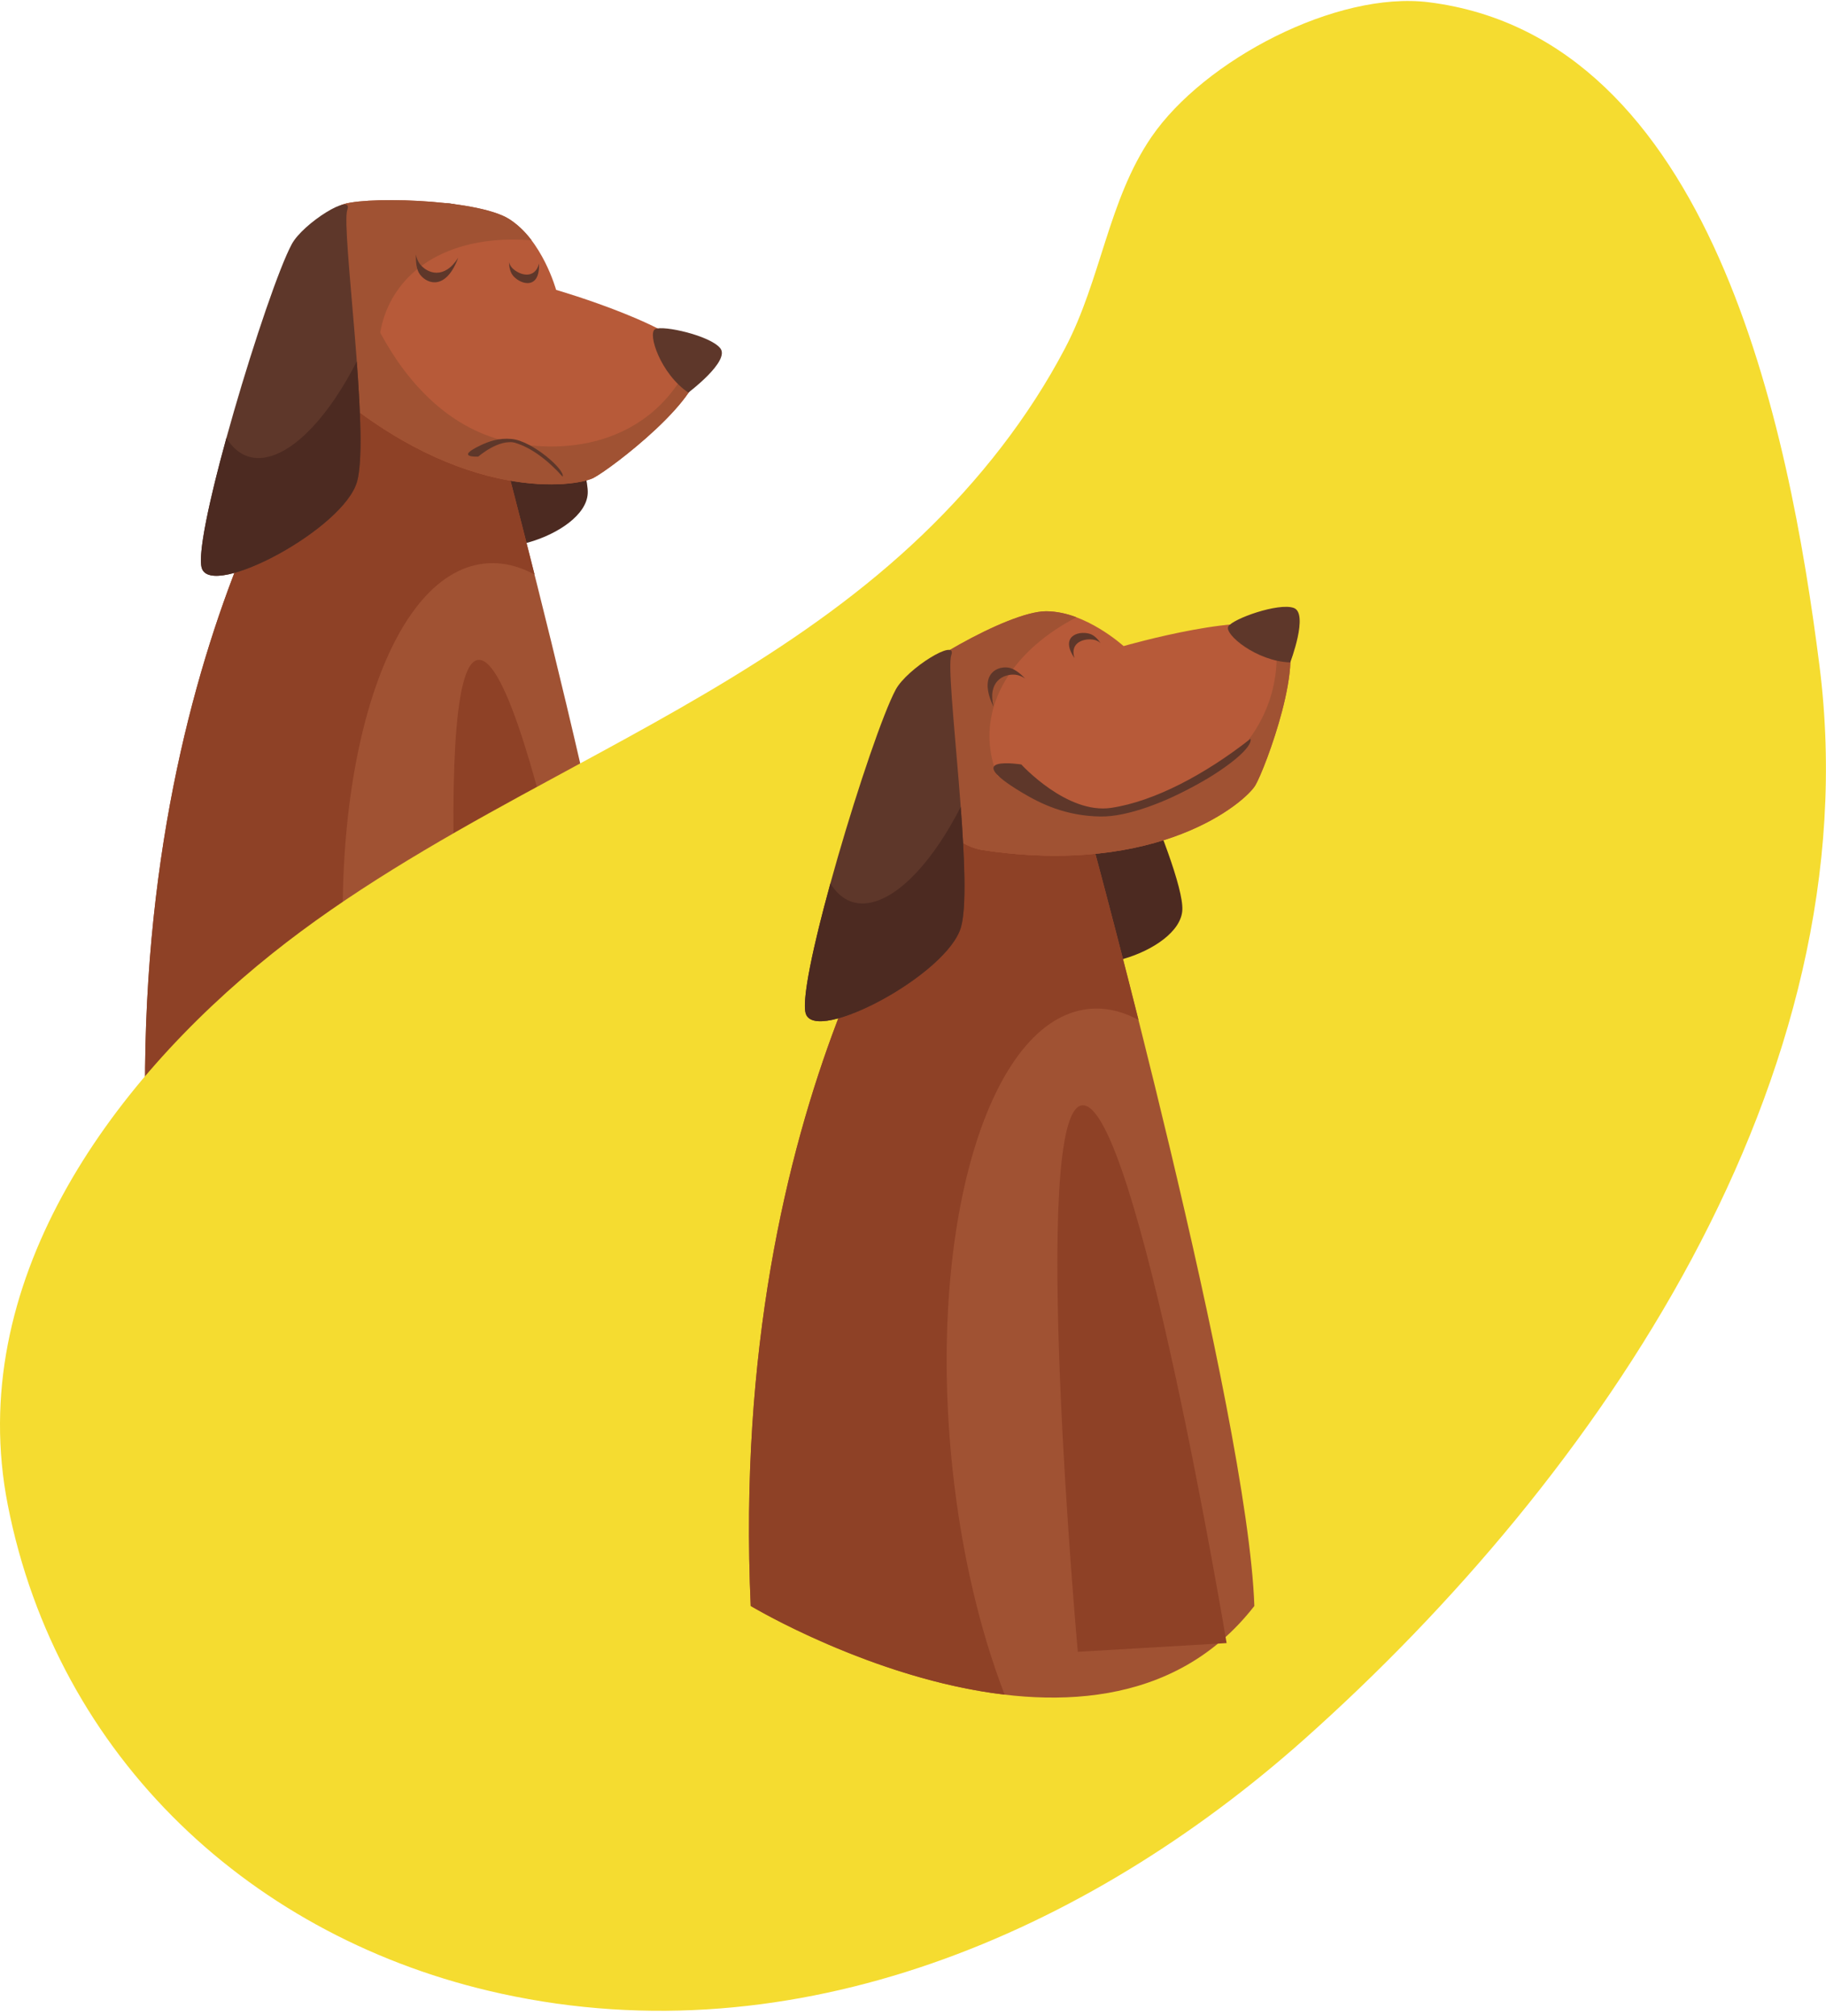 <svg width="298" height="329" viewBox="0 0 298 329" fill="none" xmlns="http://www.w3.org/2000/svg">
<g clip-path="url(#clip0)">
<path d="M75.941 34.314C80.21 39.197 96.236 73.535 95.918 80.503C95.6 87.472 77.586 92.995 74.677 86.216C71.767 79.436 69.539 38.118 68.242 35.759C66.945 33.4 73.958 32.043 75.941 34.314Z" fill="#4C2A21"/>
<path d="M23.947 189.399C20.212 106.091 54.898 61.234 54.898 61.234L79.452 63.888C79.452 63.888 105.082 157.88 106.152 189.399C79.983 223.032 23.947 189.399 23.947 189.399Z" fill="#A05233"/>
<path d="M77.33 196.866C77.33 196.866 69.324 107.953 78.132 107.684C86.939 107.416 101.616 195.442 101.616 195.442L77.33 196.866Z" fill="#8E4126"/>
<path d="M56.893 167.135C52.734 128.356 62.335 94.738 78.338 92.067C81.321 91.568 84.313 92.182 87.237 93.756C82.863 76.375 79.461 63.895 79.461 63.895L54.907 61.241C54.907 61.241 20.212 106.083 23.947 189.4C23.947 189.4 43.8 201.31 65.386 203.867C61.392 193.487 58.37 180.918 56.893 167.135Z" fill="#8E4126"/>
<path d="M53.598 63.228C75.706 82.29 94.037 79.406 96.817 77.999C99.597 76.593 115.606 64.434 113.984 58.999C112.363 53.564 90.754 47.304 90.754 47.304C90.754 47.304 88.519 39.162 83.09 35.747C77.66 32.332 58.114 31.999 55.561 33.544C53.008 35.089 45.418 56.18 53.598 63.228Z" fill="#B75A39"/>
<path d="M64.413 48.059C68.622 41.37 77.088 38.416 86.754 39.227C85.753 37.857 84.515 36.678 83.098 35.747C77.681 32.332 58.123 31.999 55.57 33.544C53.017 35.089 45.418 56.18 53.598 63.228C57.468 66.595 61.666 69.565 66.129 72.093C61.194 63.694 60.192 54.762 64.413 48.059Z" fill="#A05233"/>
<path d="M113.268 57.741C106.662 73.45 91.016 74.329 81.66 71.763C62.547 66.523 55.104 39.823 56.781 33.722C56.855 33.512 56.947 33.309 57.056 33.114C56.544 33.184 56.047 33.333 55.582 33.557C53.032 35.105 45.43 56.193 53.61 63.241C75.717 82.303 94.049 79.419 96.829 78.012C99.608 76.605 115.617 64.447 113.996 59.012C113.837 58.545 113.59 58.114 113.268 57.741Z" fill="#A05233"/>
<path d="M47.611 39.851C43.587 47.321 31.328 87.645 32.932 92.72C34.535 97.795 56.151 86.309 58.282 78.565C60.413 70.821 55.629 37.177 56.681 34.239C57.733 31.302 49.477 36.38 47.611 39.851Z" fill="#5E372A"/>
<path d="M112.337 64.069C107.765 60.975 105.645 54.384 106.913 53.709C108.18 53.034 115.924 54.762 117.557 56.841C119.19 58.92 112.337 64.069 112.337 64.069Z" fill="#5E372A"/>
<path d="M91.821 77.79C92.289 76.72 86.886 71.954 83.52 71.639C81.395 71.438 79.747 72.046 78.412 72.68C74.064 74.744 78.052 74.514 78.052 74.514C78.052 74.514 81.454 71.532 84.092 72.281C86.662 73.013 89.463 75.142 91.821 77.79Z" fill="#5E372A"/>
<path d="M68.507 43.067C68.18 42.61 67.966 42.081 67.885 41.524C67.841 42.76 67.953 44.034 68.552 44.812C69.81 46.458 72.838 47.307 74.78 42.058C72.51 45.653 69.745 44.662 68.507 43.067Z" fill="#5E372A"/>
<path d="M83.626 43.771C83.36 43.497 83.167 43.16 83.066 42.792C83.093 43.576 83.252 44.488 83.809 45.089C85.138 46.525 88.118 47.227 87.971 43.007C87.287 45.653 84.79 44.927 83.626 43.771Z" fill="#5E372A"/>
<path d="M43.431 74.626C40.669 75.159 38.482 73.953 36.946 71.479C34.184 81.505 32.23 90.497 32.929 92.712C34.529 97.784 56.148 86.3 58.279 78.557C59.187 75.263 58.839 67.289 58.223 58.984C53.863 67.545 48.348 73.673 43.431 74.626Z" fill="#4C2A21"/>
<path d="M85.073 129.802C107.939 117.304 131.514 105.514 150.53 87.281C159.786 78.405 167.877 68.154 173.843 56.774C179.709 45.586 180.873 32.643 187.912 22.357C196.505 9.809 218.132 -1.538 233.213 0.372C279.388 6.194 292.001 69.761 296.933 108.628C305.481 175.915 260.827 241.078 212.924 283.767C177.227 315.577 129.867 335.86 81.804 325.347C41.226 316.5 9.347 286.831 1.262 245.548C-5.763 209.686 17.63 177.015 44.401 155.629C56.831 145.7 70.845 137.581 85.073 129.802Z" fill="#F5DC30"/>
<path d="M172.977 102.294C177.245 107.18 193.271 141.515 192.956 148.486C192.641 155.457 174.621 160.975 171.706 154.198C168.791 147.421 166.577 106.092 165.28 103.739C163.983 101.385 170.993 100.026 172.977 102.294Z" fill="#4C2A21"/>
<path d="M122.515 262.079C118.777 178.774 153.466 133.915 153.466 133.915L178.02 136.587C178.02 136.587 203.641 230.573 204.708 262.079C178.562 295.724 122.515 262.079 122.515 262.079Z" fill="#A05233"/>
<path d="M175.895 269.558C175.895 269.558 167.886 180.644 176.694 180.376C185.501 180.107 200.181 268.136 200.181 268.136L175.895 269.558Z" fill="#8E4126"/>
<path d="M155.458 239.827C151.317 201.045 160.903 167.436 176.906 164.758C179.886 164.26 182.881 164.873 185.805 166.445C181.43 149.064 178.029 136.587 178.029 136.587L153.475 133.915C153.475 133.915 118.777 178.783 122.515 262.079C122.515 262.079 142.365 273.993 163.954 276.55C159.959 266.178 156.938 253.61 155.458 239.827Z" fill="#8E4126"/>
<path d="M160.413 138.722C189.286 143.054 203.249 130.846 204.853 128.177C206.456 125.508 213.513 106.682 209.257 102.943C205 99.204 183.367 105.435 183.367 105.435C183.367 105.435 177.139 99.752 170.733 99.752C164.328 99.752 147.603 109.899 146.268 112.568C144.932 115.237 149.737 137.121 160.413 138.722Z" fill="#B75A39"/>
<path d="M161.481 120.12C161.481 112.22 167.061 105.21 175.68 100.737C174.103 100.115 172.428 99.781 170.733 99.752C164.328 99.752 147.603 109.899 146.268 112.568C144.932 115.237 149.737 137.133 160.416 138.734C165.486 139.52 170.621 139.793 175.744 139.551C167.087 135.066 161.481 128.044 161.481 120.12Z" fill="#A05233"/>
<path d="M207.977 102.258C210.757 119.067 197.988 128.161 188.705 130.978C169.74 136.737 149.206 118.114 147.379 112.048C147.329 111.831 147.298 111.61 147.287 111.388C146.888 111.725 146.543 112.123 146.267 112.567C144.935 115.236 149.737 137.132 160.416 138.733C189.289 143.065 203.252 130.857 204.856 128.188C206.459 125.519 213.513 106.681 209.257 102.942C208.878 102.635 208.444 102.402 207.977 102.258Z" fill="#A05233"/>
<path d="M146.176 112.544C142.155 120.014 129.896 160.338 131.497 165.41C133.097 170.482 154.719 159.002 156.847 151.255C158.975 143.508 154.176 109.867 155.246 106.93C156.316 103.992 148.045 109.073 146.176 112.544Z" fill="#5E372A"/>
<path d="M210.565 108.103C205.047 107.926 199.745 103.476 200.458 102.231C201.171 100.987 208.641 98.315 211.131 99.206C213.622 100.096 210.565 108.103 210.565 108.103Z" fill="#5E372A"/>
<path d="M204.081 120.565C204.797 123.302 188.484 133.411 179.571 133.246C173.937 133.149 169.932 131.223 166.748 129.315C156.393 123.107 166.677 124.756 166.677 124.756C166.677 124.756 174.135 132.936 181.36 131.833C188.402 130.775 196.691 126.366 204.081 120.565Z" fill="#5E372A"/>
<path d="M165.761 110.111C166.318 110.191 166.847 110.403 167.305 110.73C166.444 109.846 165.448 109.044 164.472 108.934C162.409 108.704 159.703 110.303 162.147 115.34C161.133 111.208 163.759 109.902 165.761 110.111Z" fill="#5E372A"/>
<path d="M178.621 104.425C178.992 104.514 179.334 104.696 179.615 104.953C179.176 104.305 178.557 103.617 177.764 103.408C175.874 102.901 172.98 103.898 175.352 107.389C174.521 104.785 177.021 104.069 178.621 104.425Z" fill="#5E372A"/>
<path d="M142.002 147.315C139.24 147.852 137.05 146.646 135.517 144.169C132.755 154.195 130.801 163.189 131.497 165.401C133.1 170.476 154.719 158.993 156.847 151.246C157.755 147.952 157.407 139.978 156.791 131.671C152.431 140.235 146.913 146.366 142.002 147.315Z" fill="#4C2A21"/>
</g>
<defs>
<clipPath id="clip0">
<rect width="298" height="328" fill="white" transform="translate(0 0.153)"/>
</clipPath>
</defs>
</svg>
